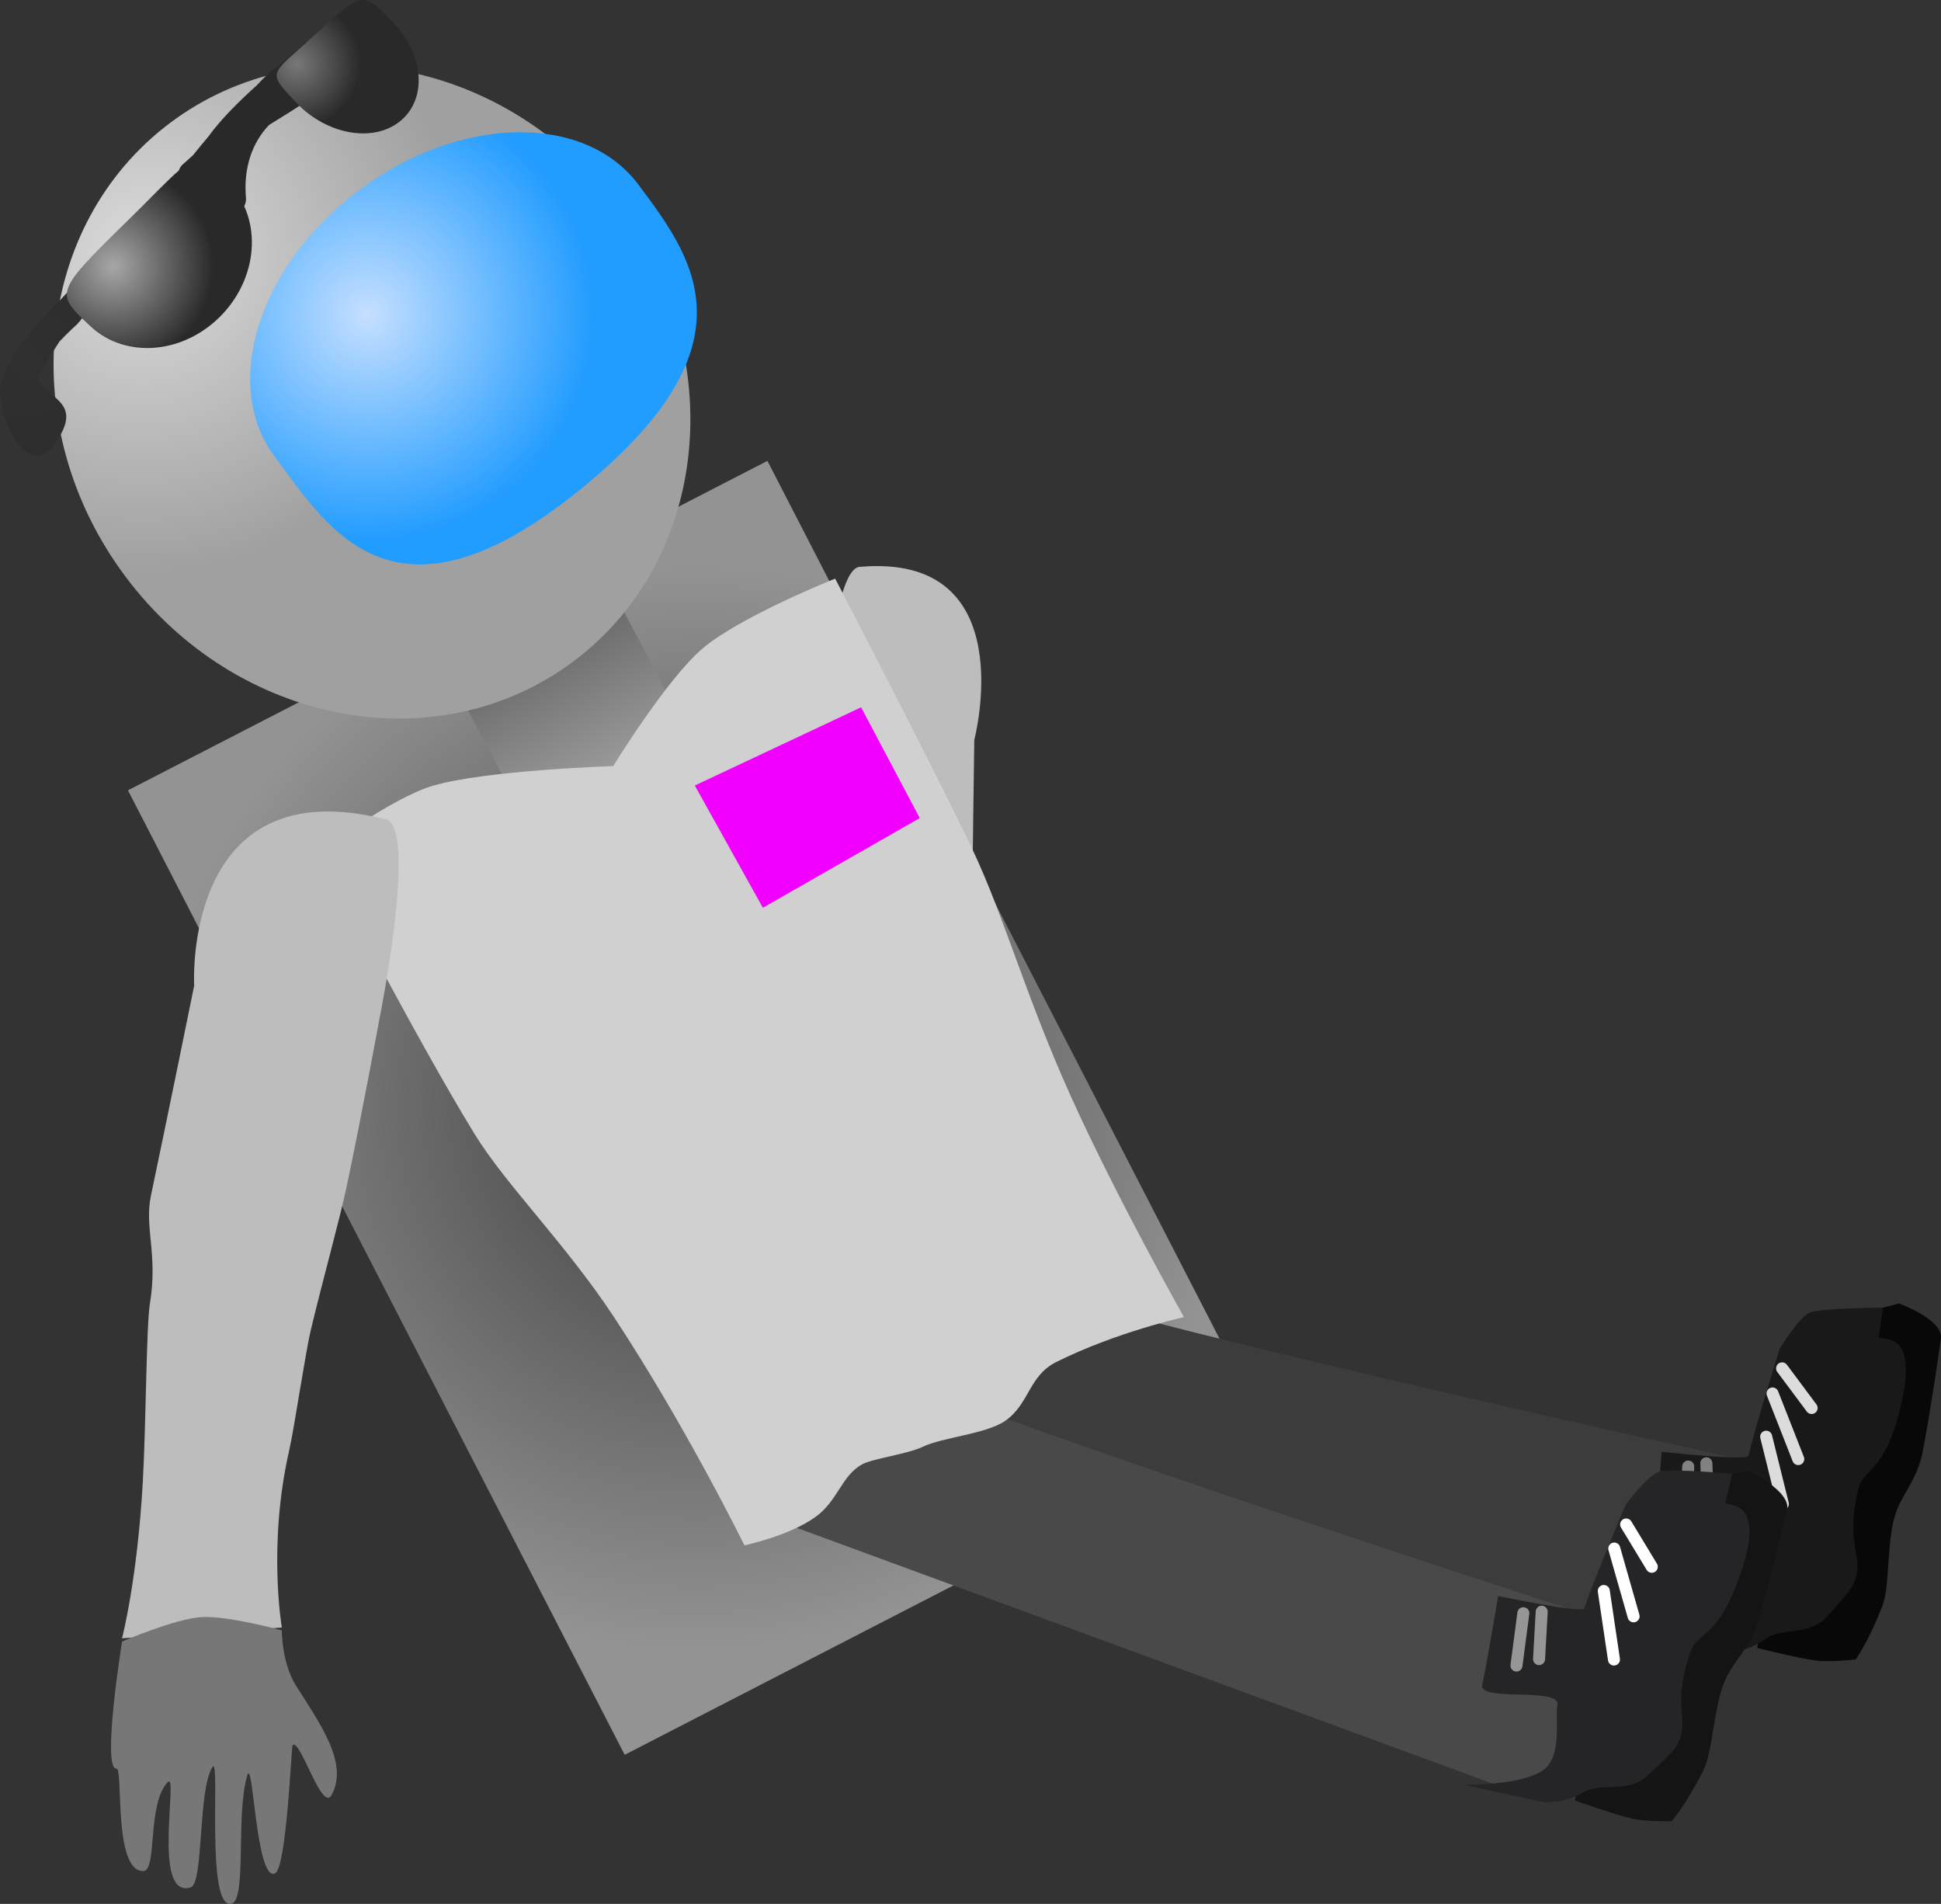 <svg version="1.1" xmlns="http://www.w3.org/2000/svg" xmlns:xlink="http://www.w3.org/1999/xlink" width="80.776" height="79.221" viewBox="0,0,80.776,79.221"><rect x="0" y="0" width="80.776" height="79.221" fill="#333333" stroke="none"/><defs><radialGradient cx="234.449" cy="216.968" r="22.572" gradientUnits="userSpaceOnUse" id="color-1"><stop offset="0" stop-color="#3c3c3c"/><stop offset="1" stop-color="#939393"/></radialGradient><linearGradient x1="227.829" y1="197.671" x2="231.036" y2="203.725" gradientUnits="userSpaceOnUse" id="color-2"><stop offset="0" stop-color="#696969"/><stop offset="1" stop-color="#a0a0a0"/></linearGradient><radialGradient cx="211.411" cy="181.545" r="13.118" gradientUnits="userSpaceOnUse" id="color-3"><stop offset="0" stop-color="#dcdcdc"/><stop offset="1" stop-color="#a0a0a0"/></radialGradient><radialGradient cx="220.771" cy="183.972" r="9.453" gradientUnits="userSpaceOnUse" id="color-4"><stop offset="0" stop-color="#c5dfff"/><stop offset="1" stop-color="#219cff"/></radialGradient><radialGradient cx="206.572" cy="185.923" r="10.071" gradientUnits="userSpaceOnUse" id="color-5"><stop offset="0" stop-color="#303030"/><stop offset="1" stop-color="#292929"/></radialGradient><radialGradient cx="217.836" cy="173.548" r="2.651" gradientUnits="userSpaceOnUse" id="color-6"><stop offset="0" stop-color="#787878"/><stop offset="1" stop-color="#292929"/></radialGradient><radialGradient cx="210.193" cy="181.954" r="4.173" gradientUnits="userSpaceOnUse" id="color-7"><stop offset="0" stop-color="#a7a7a7"/><stop offset="1" stop-color="#292929"/></radialGradient></defs><g transform="translate(-205.481,-170.871)"><g data-paper-data="{&quot;isPaintingLayer&quot;:true}" fill-rule="nonzero" stroke-linejoin="miter" stroke-miterlimit="10" stroke-dasharray="" stroke-dashoffset="0" style="mix-blend-mode: normal"><path d="M238.476,225.451c0,0 1.069,-3.038 1.045,-6.775c-0.006,-0.899 0.177,-3.827 0.162,-4.75c-0.036,-2.185 -0.149,-4.35 -0.138,-5.69c0.023,-2.882 0.136,-6.531 0.136,-6.531c0,0 0.4,-7.142 1.569,-7.246c6.834,-0.608 4.777,7.196 4.777,7.196c0,0 -0.077,5.214 -0.101,8.278c-0.01,1.247 -0.66,2.171 -0.751,4.101c-0.041,0.865 -0.738,4.542 -1.059,6.806c-0.534,3.769 -0.455,6.101 -0.455,6.101z" data-paper-data="{&quot;index&quot;:null}" fill="#bdbdbd" stroke="#000000" stroke-width="0" stroke-linecap="butt"/><path d="M242.977,231.315c-0.23,-0.062 -0.621,3.909 -1.611,3.718c-0.487,-0.094 0.362,-2.567 -0.176,-3.547c-0.285,-0.518 -0.3,4.557 -1.508,3.851c-0.415,-0.242 0.471,-3.796 0.139,-4.73c-0.178,-0.5 -0.788,5.496 -1.606,5.072c-0.485,-0.252 0.519,-3.458 0.4,-4.989c-0.058,-0.746 -1.048,3.987 -1.616,3.55c-0.348,-0.267 0.373,-4.935 0.34,-4.994c-0.19,-0.333 -1.448,2.367 -1.641,1.639c-0.355,-1.342 0.931,-2.675 1.978,-3.951c0.612,-0.746 0.845,-1.979 0.845,-1.979c0,0 1.893,-0.212 2.768,0.039c0.852,0.245 2.417,1.451 2.417,1.451c0,0 -0.241,5 -0.73,4.869z" data-paper-data="{&quot;index&quot;:null}" fill="#777777" stroke="#000000" stroke-width="0" stroke-linecap="butt"/><path d="M231.478,243.888l-20.672,-40.132l26.612,-13.708l20.672,40.132z" fill="url(#color-1)" stroke="#ed6b00" stroke-width="0" stroke-linecap="butt"/><path d="M227.653,205.517l-3.207,-6.054l6.766,-3.584l3.207,6.054z" fill="url(#color-2)" stroke="#000000" stroke-width="0" stroke-linecap="butt"/><g><path d="M277.273,239.631l-32.811,-8.598c0,0 -1.182,-7 -0.738,-10.034c0.525,-3.591 4.287,0.014 4.287,0.014c0,0 -0.36,3.072 1.016,3.583c4.209,1.561 29.404,7.117 29.404,7.117z" fill="#3c3c3c" stroke="#000000" stroke-width="0" stroke-linecap="butt"/><path d="M284.508,225.108c0,0 1.864,0.662 1.744,1.481c-0.086,0.587 -0.369,2.618 -0.747,4.645c-0.23,1.232 -0.887,1.793 -1.163,2.696c-0.348,1.137 -0.207,2.939 -0.52,3.752c-0.576,1.497 -1.113,2.237 -1.113,2.237c0,0 -1.054,0.118 -1.61,0.053c-0.75,-0.087 -2.487,-0.53 -2.487,-0.53c0,0 0.741,-5.889 1.274,-8.151c0.316,-1.338 1.254,-4.102 1.254,-4.102c0,0 0.82,-1.355 1.274,-1.505c0.556,-0.183 2.094,-0.576 2.094,-0.576z" data-paper-data="{&quot;index&quot;:null}" fill="#080808" stroke="#000000" stroke-width="0" stroke-linecap="butt"/><path d="M283.841,225.284c0,0 -0.056,0.382 -0.175,1.2c-0.036,0.246 1.686,-0.463 0.94,2.783c-0.705,3.066 -1.578,2.575 -1.817,3.656c-0.501,2.261 0.214,2.647 -0.082,3.614c-0.103,0.337 -0.188,0.491 -1.218,1.625c-0.709,0.78 -1.829,0.405 -2.537,0.908c-1.035,0.734 -1.983,0.527 -1.983,0.527l-3.027,-0.366c0,0 2.254,-0.162 3.191,-0.873c0.838,-0.636 0.317,-2.295 0.387,-2.774c0.122,-0.838 -3.333,0.209 -3.198,-0.59c0.073,-0.429 0.307,-3.717 0.307,-3.717c0,0 3.56,0.396 3.614,0.169c0.316,-1.338 1.306,-4.462 1.306,-4.462c0,0 0.82,-1.355 1.274,-1.505c0.556,-0.183 3.019,-0.196 3.019,-0.196z" data-paper-data="{&quot;index&quot;:null}" fill="#19191a" stroke="#000000" stroke-width="0" stroke-linecap="butt"/><path d="M279.676,233.45l-0.694,-2.798" fill="none" stroke="#dcdcdc" stroke-width="0.5" stroke-linecap="round"/><path d="M279.246,228.853l1.071,2.73" fill="none" stroke="#dcdcdc" stroke-width="0.5" stroke-linecap="round"/><path d="M279.644,227.808l1.229,1.65" fill="none" stroke="#dcdcdc" stroke-width="0.5" stroke-linecap="round"/><path d="M275.661,234.089l0.076,-2.195" fill="none" stroke="#828282" stroke-width="0.5" stroke-linecap="round"/><path d="M276.571,233.731l-0.079,-1.972" fill="none" stroke="#828282" stroke-width="0.5" stroke-linecap="round"/></g><g><path d="M269.664,245.845l-31.838,-11.699c0,0 -0.507,-7.081 0.226,-10.059c0.866,-3.524 4.266,0.425 4.266,0.425c0,0 -0.652,3.024 0.669,3.664c4.041,1.957 28.588,9.898 28.588,9.898z" fill="#494949" stroke="#000000" stroke-width="0" stroke-linecap="butt"/><path d="M278.255,232.082c0,0 1.792,0.838 1.595,1.641c-0.142,0.576 -0.618,2.571 -1.188,4.552c-0.347,1.205 -1.054,1.7 -1.416,2.572c-0.455,1.098 -0.487,2.906 -0.876,3.685c-0.716,1.435 -1.322,2.12 -1.322,2.12c0,0 -1.06,0.017 -1.608,-0.101c-0.738,-0.159 -2.424,-0.765 -2.424,-0.765c0,0 1.301,-5.791 2.048,-7.991c0.442,-1.302 1.641,-3.963 1.641,-3.963c0,0 0.946,-1.271 1.412,-1.376c0.571,-0.129 2.14,-0.373 2.14,-0.373z" data-paper-data="{&quot;index&quot;:null}" fill="#141415" stroke="#000000" stroke-width="0" stroke-linecap="butt"/><path d="M277.574,232.193c0,0 -0.092,0.375 -0.29,1.178c-0.059,0.241 1.723,-0.3 0.669,2.861c-0.995,2.984 -1.817,2.412 -2.159,3.466c-0.715,2.202 -0.04,2.655 -0.427,3.589c-0.135,0.325 -0.234,0.471 -1.368,1.501c-0.78,0.709 -1.86,0.228 -2.613,0.661c-1.1,0.632 -2.024,0.335 -2.024,0.335l-2.978,-0.653c0,0 2.259,0.055 3.26,-0.563c0.895,-0.553 0.535,-2.254 0.65,-2.724c0.202,-0.823 -3.338,-0.111 -3.127,-0.893c0.113,-0.42 0.662,-3.671 0.662,-3.671c0,0 3.506,0.735 3.581,0.514c0.442,-1.302 1.727,-4.317 1.727,-4.317c0,0 0.946,-1.271 1.412,-1.376c0.571,-0.129 3.024,0.094 3.024,0.094z" data-paper-data="{&quot;index&quot;:null}" fill="#252527" stroke="#000000" stroke-width="0" stroke-linecap="butt"/><path d="M272.647,239.923l-0.423,-2.851" fill="none" stroke="#ffffff" stroke-width="0.5" stroke-linecap="round"/><path d="M272.659,235.306l0.805,2.82" fill="none" stroke="#ffffff" stroke-width="0.5" stroke-linecap="round"/><path d="M273.155,234.304l1.066,1.76" fill="none" stroke="#ffffff" stroke-width="0.5" stroke-linecap="round"/><path d="M268.59,240.174l0.286,-2.177" fill="none" stroke="#969696" stroke-width="0.5" stroke-linecap="round"/><path d="M269.53,239.906l0.11,-1.971" fill="none" stroke="#969696" stroke-width="0.5" stroke-linecap="round"/></g><path d="M236.461,235.172c0,0 -2.455,-4.991 -5.434,-9.506c-2.025,-3.068 -4.499,-5.492 -5.805,-7.623c-2.452,-3.999 -6.45,-11.727 -6.45,-11.727c0,0 2.989,-2.245 4.731,-2.753c2.218,-0.647 7.497,-0.815 7.497,-0.815c0,0 2.233,-3.639 3.729,-4.903c1.578,-1.333 5.508,-2.898 5.508,-2.898c0,0 4.253,8.177 5.724,11.29c1.301,2.754 2.195,6.044 4.044,10.162c1.906,4.245 4.748,9.278 4.748,9.278c0,0 -2.796,0.611 -5.316,1.868c-1.144,0.571 -1.112,1.728 -2.104,2.433c-0.793,0.564 -2.616,0.692 -3.451,1.093c-0.631,0.303 -2.054,0.488 -2.493,0.716c-0.886,0.46 -1.023,1.521 -1.971,2.204c-1.102,0.793 -2.955,1.181 -2.955,1.181z" fill="#d0d0d0" stroke="#292e32" stroke-width="0" stroke-linecap="butt"/><path d="M231.231,179.516c4.624,6.195 3.775,14.65 -1.897,18.883c-5.672,4.234 -14.019,2.643 -18.643,-3.552c-4.624,-6.195 -3.775,-14.65 1.897,-18.883c5.672,-4.234 14.019,-2.643 18.643,3.552z" fill="url(#color-3)" stroke="none" stroke-width="0" stroke-linecap="butt"/><path d="M232.056,178.562c2.24,3.001 4.943,6.56 -2.178,12.471c-7.955,6.604 -10.727,1.834 -12.967,-1.167c-2.24,-3.001 -0.666,-7.964 3.517,-11.086c4.182,-3.121 9.388,-3.219 11.628,-0.218z" data-paper-data="{&quot;index&quot;:null}" fill="url(#color-4)" stroke="#ed6b00" stroke-width="0" stroke-linecap="butt"/><g stroke-linecap="butt"><path d="M208.734,184.321c-0.127,0.114 -0.449,0.413 -0.779,0.761c-0.294,0.478 -0.657,1.011 -0.893,1.475c0.302,0.888 1.712,0.977 0.956,2.375c-1.288,2.384 -2.595,-0.607 -2.536,-1.897c0.356,-1.647 1.778,-2.874 2.885,-4.086c1.524,-1.67 2.866,-3.491 4.545,-4.911c0.015,-0.118 0.07,-0.232 0.166,-0.318l0.438,-0.393c0.19,-0.239 0.399,-0.496 0.624,-0.759c0.539,-0.744 1.298,-1.489 2.031,-2.15c0.33,-0.364 0.665,-0.67 0.984,-0.866c0.207,-0.18 0.4,-0.348 0.57,-0.5l0.462,-0.414c0.21,-0.189 0.534,-0.171 0.722,0.039c0.168,0.187 0.172,0.464 0.023,0.656l-0.206,0.275c0.189,0.011 0.378,0.044 0.566,0.102l0.116,-0.235l0.589,0.291c0.061,0.028 0.117,0.069 0.165,0.122c0.189,0.21 0.171,0.534 -0.039,0.722c-0.064,0.057 -0.138,0.096 -0.216,0.115l-0.525,0.144l-0.004,-0.015l-0.041,0.026c-0.424,0.037 -0.82,0.122 -1.183,0.251c-0.46,0.319 -0.969,0.622 -1.479,0.941c-0.709,0.747 -1.069,1.8 -0.957,3.049c0,0 0.045,0.51 -0.465,0.554c-0.51,0.045 -0.554,-0.465 -0.554,-0.465c-0.009,-0.109 -0.016,-0.216 -0.019,-0.323l-0.173,0.242c-0.023,0.033 -0.05,0.064 -0.081,0.092c-0.21,0.189 -0.534,0.171 -0.722,-0.039c-0.096,-0.106 -0.138,-0.242 -0.13,-0.374c-0.196,0.147 -0.374,0.296 -0.502,0.453c-0.899,1.094 -2.525,2.448 -3.939,3.886c0.153,0.187 0.153,0.453 0.008,0.638l-0.373,0.499l-0.016,-0.012l-0.005,0.006z" fill="url(#color-5)" stroke="none" stroke-width="0.5"/><path d="M218.599,172.303c2.001,-1.848 2.007,-1.801 3.273,-0.463c1.267,1.338 1.384,3.162 0.262,4.073c-1.122,0.911 -3.059,0.565 -4.326,-0.773c-1.267,-1.338 -1.086,-1.104 0.79,-2.837z" data-paper-data="{&quot;index&quot;:null}" fill="url(#color-6)" stroke="#000000" stroke-width="0"/><path d="M214.897,178.411c1.478,1.382 1.411,3.854 -0.148,5.522c-1.56,1.668 -4.022,1.899 -5.5,0.517c-1.478,-1.382 -1.54,-1.38 1.546,-4.4c2.894,-2.833 2.624,-3.021 4.102,-1.639z" fill="url(#color-7)" stroke="#000000" stroke-width="0"/></g><path d="M237.228,208.643l-2.832,-5.087l6.921,-3.254l2.441,4.608z" fill="#f200ff" stroke="none" stroke-width="0" stroke-linecap="butt"/><g stroke="#000000" stroke-width="0" stroke-linecap="butt"><path d="M210.56,239.04c0,0 0.638,-2.44 0.865,-6.527c0.136,-2.455 0.143,-6.48 0.295,-7.401c0.338,-2.053 -0.237,-3.168 0.041,-4.484c0.682,-3.234 1.8,-8.745 1.8,-8.745c0,0 -0.517,-9.061 7.969,-6.919c1.355,0.342 -0.267,8.348 -0.267,8.348c0,0 -0.71,3.87 -1.352,6.911c-0.298,1.414 -0.939,3.671 -1.49,5.966c-0.233,0.969 -0.691,4.095 -0.907,5.04c-0.898,3.932 -0.304,7.365 -0.304,7.365z" fill="#bdbdbd"/><path d="M210.329,244.464c-0.624,0.033 0.232,-5.29 0.232,-5.29c0,0 2.18,-0.937 3.272,-1.013c1.122,-0.078 3.375,0.55 3.375,0.55c0,0 -0,1.35 0.572,2.267c0.98,1.569 2.237,3.249 1.497,4.588c-0.401,0.726 -1.311,-2.389 -1.619,-2.078c-0.055,0.055 -0.25,5.131 -0.734,5.338c-0.791,0.339 -0.908,-4.862 -1.149,-4.088c-0.496,1.589 -0.011,5.184 -0.659,5.345c-1.092,0.272 -0.456,-6.18 -0.787,-5.691c-0.619,0.914 -0.358,4.85 -0.918,5.016c-1.631,0.485 -0.484,-4.869 -0.949,-4.383c-0.879,0.917 -0.415,3.707 -1.029,3.702c-1.248,-0.01 -0.81,-4.28 -1.105,-4.264z" data-paper-data="{&quot;index&quot;:null}" fill="#777777"/></g></g></g></svg>